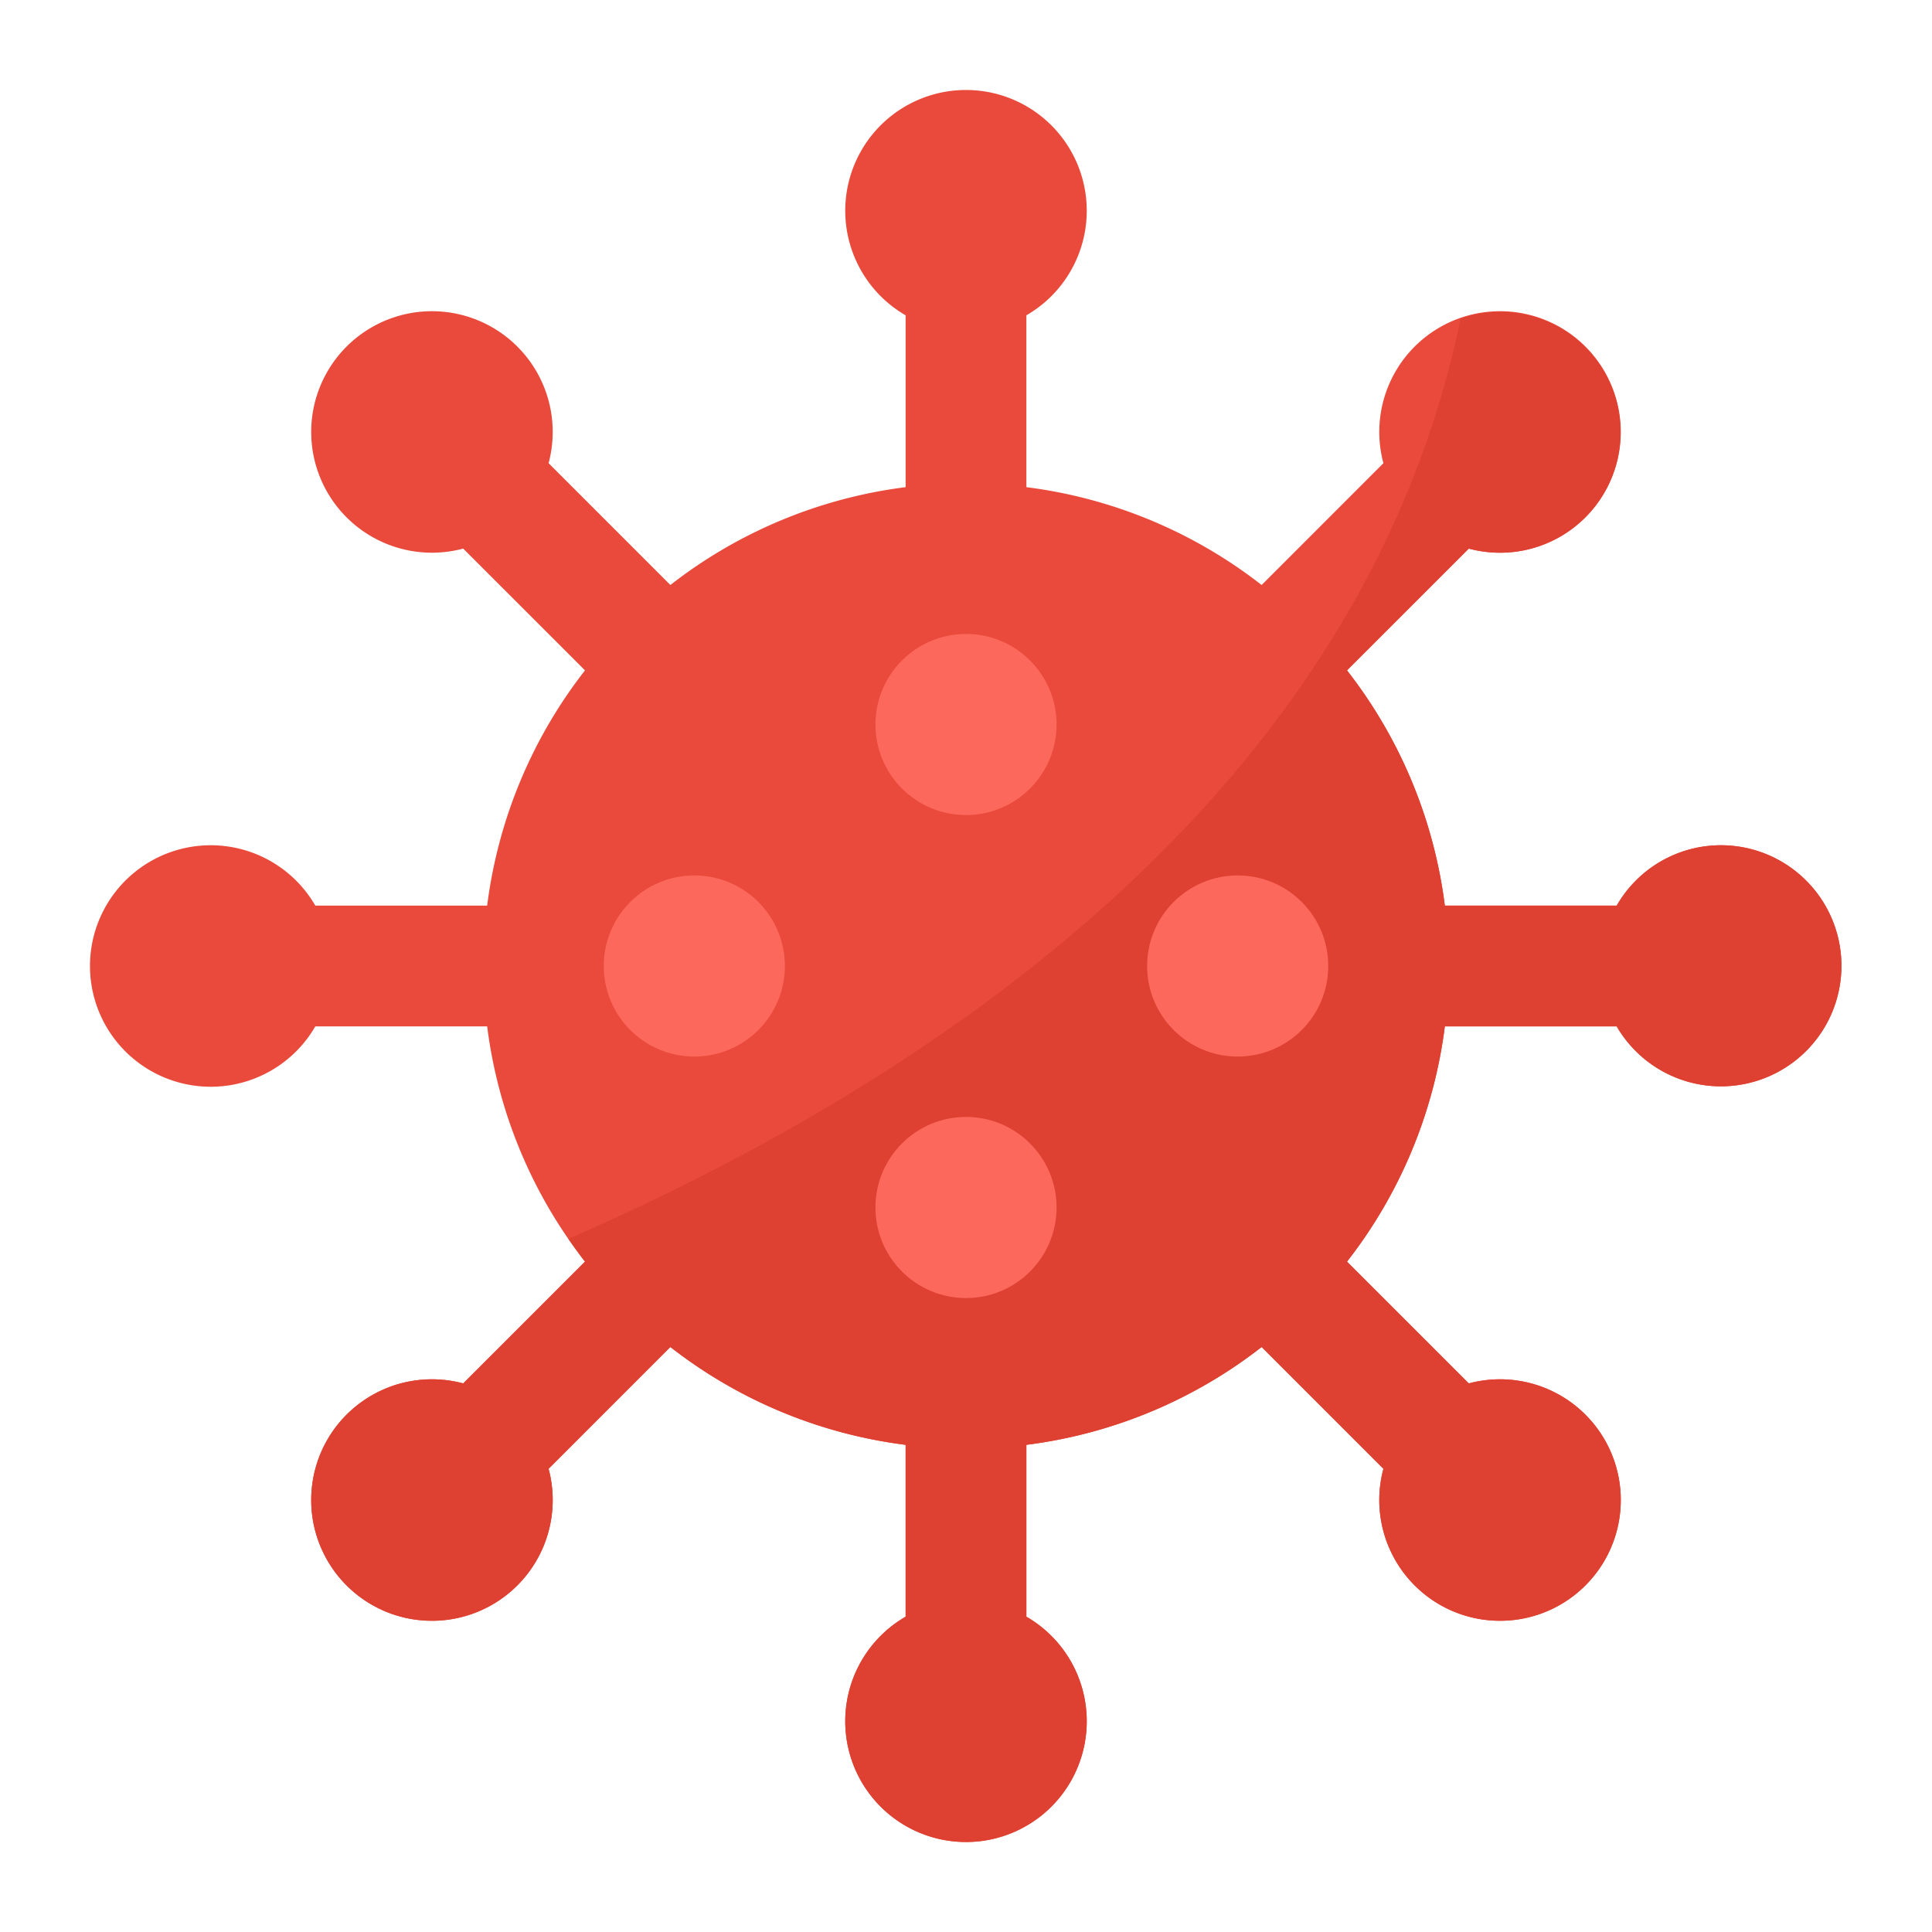 <svg xmlns="http://www.w3.org/2000/svg" viewBox="0 0 64 64"><title>virus-lab-scientist-biology-cell-medical</title><g id="flat"><path d="M57,28a3.982,3.982,0,0,0-3.445,2H47.862a15.9,15.9,0,0,0-3.241-7.793l4.035-4.034a4,4,0,1,0-2.829-2.829l-4.034,4.035A15.9,15.9,0,0,0,34,16.138V10.445a4,4,0,1,0-4,0v5.693a15.9,15.9,0,0,0-7.793,3.241l-4.034-4.035a4,4,0,1,0-2.829,2.829l4.035,4.034A15.9,15.9,0,0,0,16.138,30H10.445a4,4,0,1,0,0,4h5.693a15.9,15.9,0,0,0,3.241,7.793l-4.035,4.034a4,4,0,1,0,2.829,2.829l4.034-4.035A15.9,15.9,0,0,0,30,47.862v5.693a4,4,0,1,0,4,0V47.862a15.9,15.9,0,0,0,7.793-3.241l4.034,4.035a4,4,0,1,0,2.829-2.829l-4.035-4.034A15.9,15.9,0,0,0,47.862,34h5.693A3.993,3.993,0,1,0,57,28Z" style="fill:#ea4a3b"/><path d="M57,28a3.982,3.982,0,0,0-3.445,2H47.862a15.9,15.9,0,0,0-3.241-7.793l4.035-4.034a3.989,3.989,0,1,0-.272-7.62C45.076,26.568,30.412,35.986,18.83,41.038c.177.256.358.509.549.755l-4.035,4.034a4,4,0,1,0,2.829,2.829l4.034-4.035A15.9,15.9,0,0,0,30,47.862v5.693a4,4,0,1,0,4,0V47.862a15.9,15.9,0,0,0,7.793-3.241l4.034,4.035a4,4,0,1,0,2.829-2.829l-4.035-4.034A15.9,15.9,0,0,0,47.862,34h5.693A3.993,3.993,0,1,0,57,28Z" style="fill:#de4132"/><circle cx="32" cy="24" r="3" style="fill:#fc685b"/><circle cx="32" cy="40" r="3" style="fill:#fc685b"/><circle cx="23" cy="32" r="3" style="fill:#fc685b"/><circle cx="41" cy="32" r="3" style="fill:#fc685b"/></g></svg>